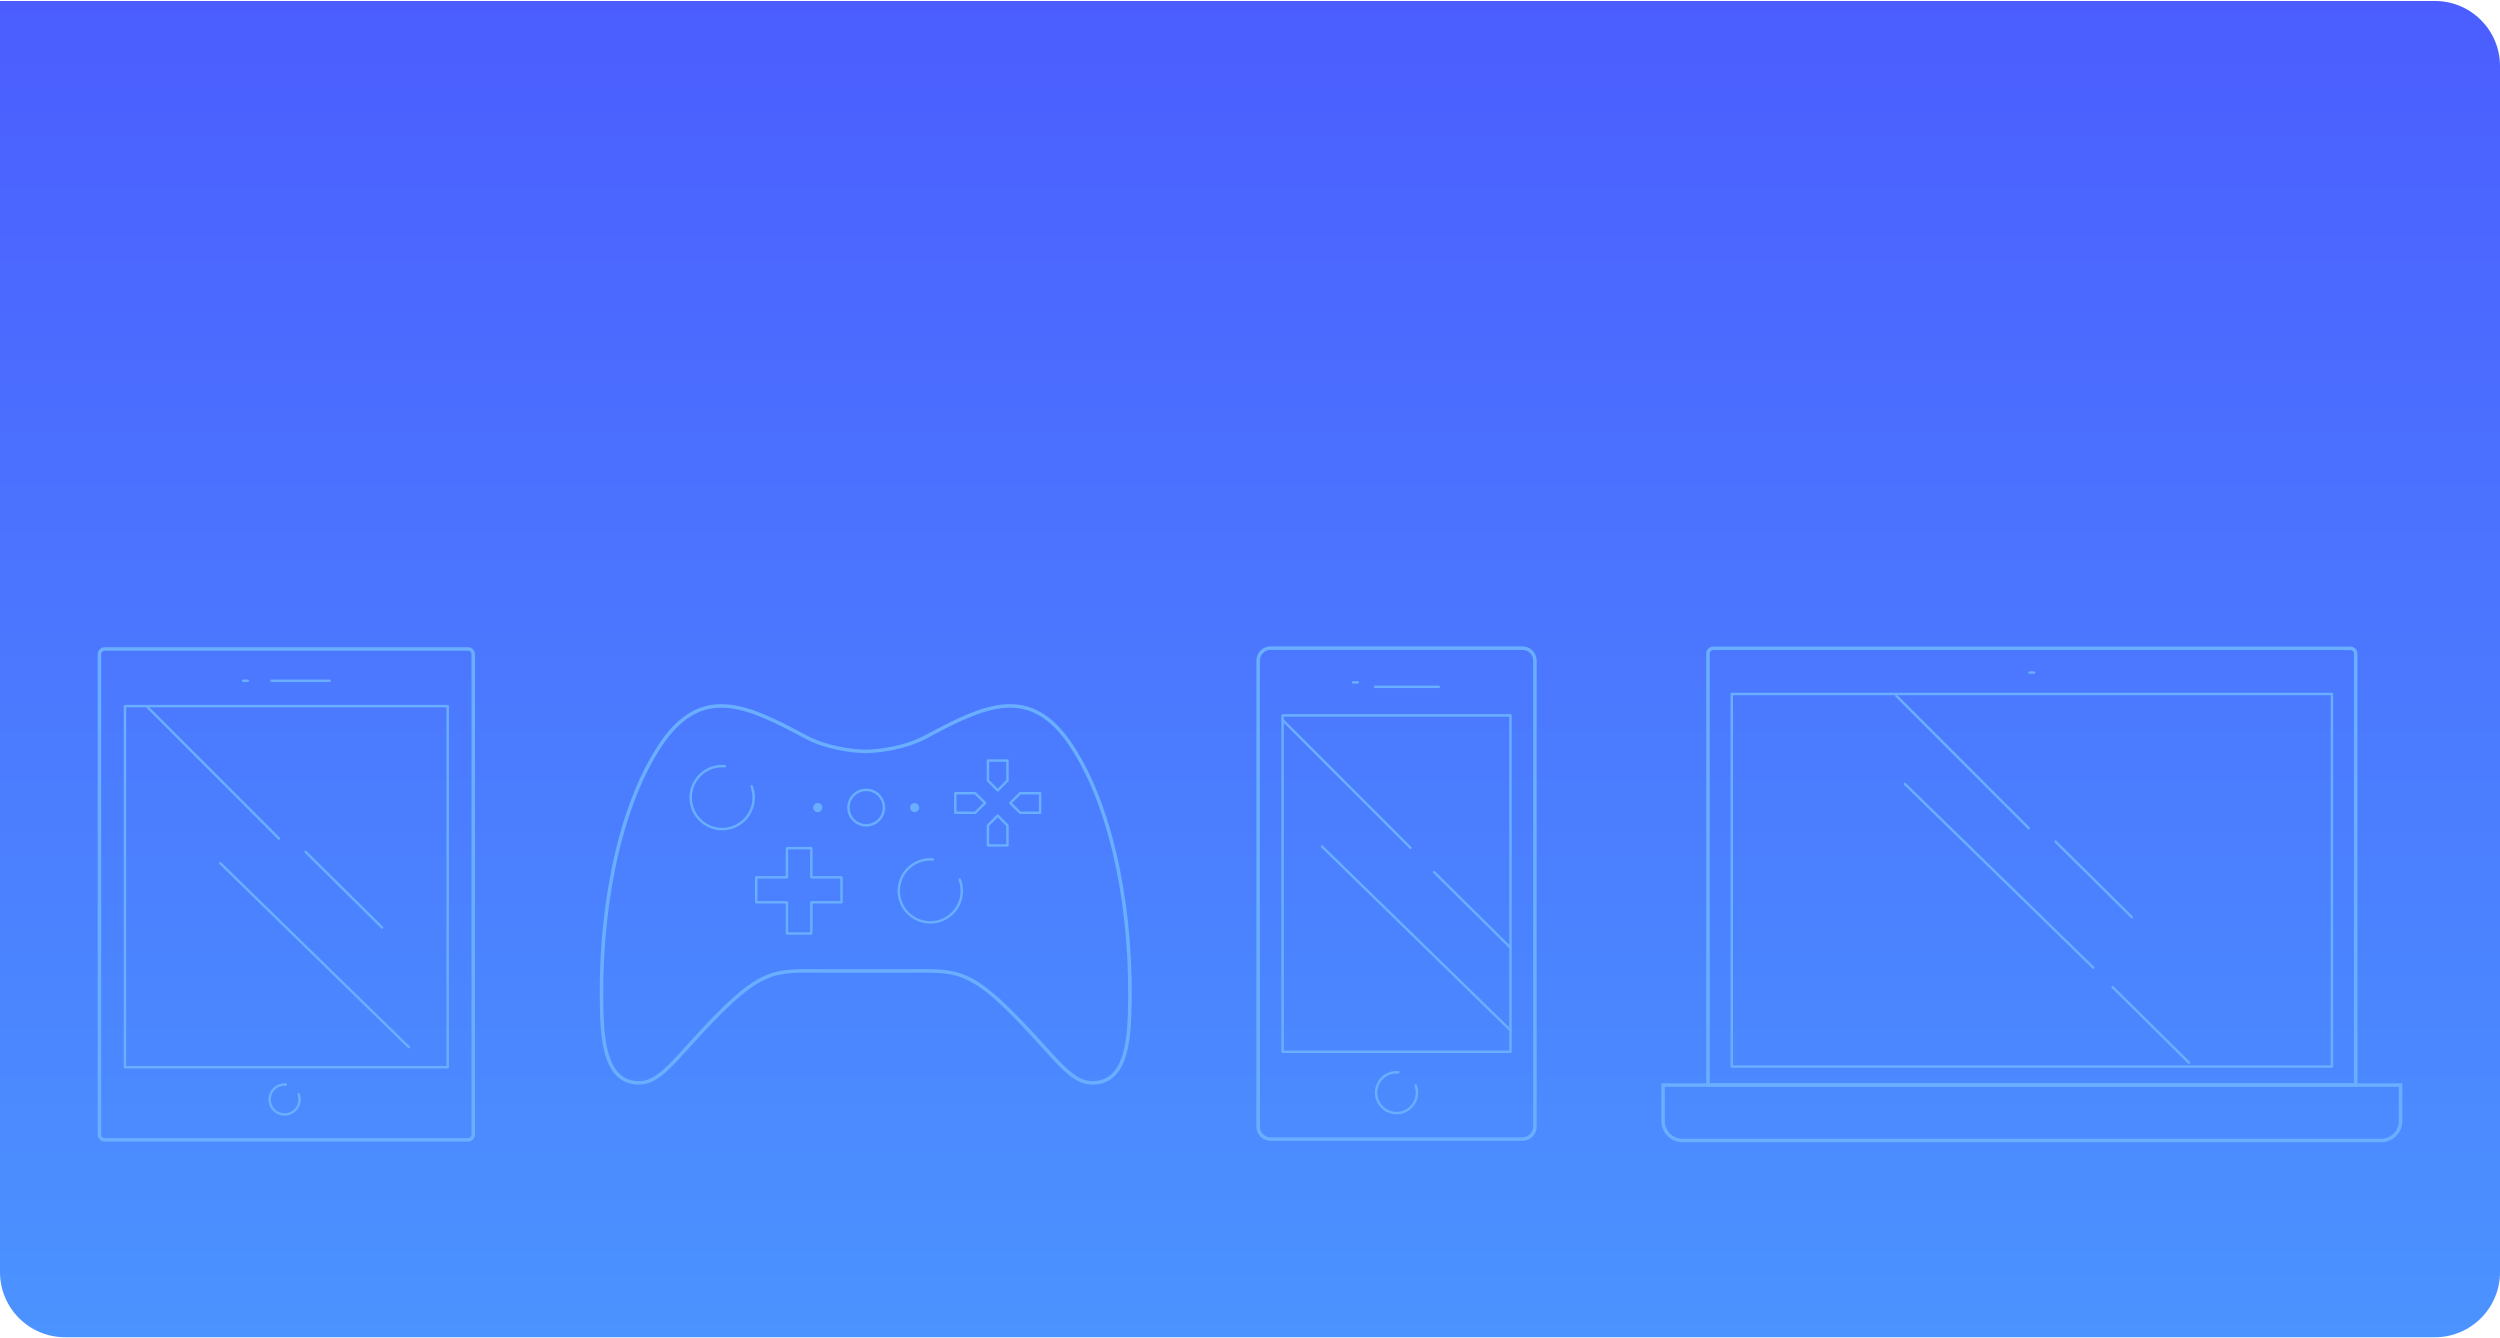 <svg width="768" height="411" viewBox="0 0 768 411" fill="none" xmlns="http://www.w3.org/2000/svg">
<path d="M0 0.3H748C759.046 0.3 768 9.255 768 20.3V390.8C768 401.846 759.046 410.8 748 410.8H20C8.954 410.8 0 401.846 0 390.8V0.3Z" fill="url(#paint0_linear)"/>
<mask id="mask0" mask-type="alpha" maskUnits="userSpaceOnUse" x="0" y="0" width="768" height="411">
<path d="M0 0.3H748C759.046 0.3 768 9.255 768 20.3V390.8C768 401.846 759.046 410.8 748 410.8H20C8.954 410.8 0 401.846 0 390.8V0.3Z" fill="url(#paint1_linear)"/>
</mask>
<g mask="url(#mask0)">
<path fill-rule="evenodd" clip-rule="evenodd" d="M467.728 199.661H390.307C388.51 199.661 387.052 201.118 387.052 202.916V346.127C387.052 347.925 388.51 349.382 390.307 349.382H467.728C469.526 349.382 470.983 347.925 470.983 346.127V202.916C470.983 201.118 469.526 199.661 467.728 199.661ZM390.307 198.576C387.91 198.576 385.967 200.519 385.967 202.916V346.127C385.967 348.524 387.91 350.467 390.307 350.467H467.728C470.125 350.467 472.068 348.524 472.068 346.127V202.916C472.068 200.519 470.125 198.576 467.728 198.576H390.307Z" fill="#69AEFF"/>
<path fill-rule="evenodd" clip-rule="evenodd" d="M393.636 219.771C393.636 219.561 393.806 219.391 394.016 219.391H464.019C464.229 219.391 464.399 219.561 464.399 219.771V323.092C464.399 323.302 464.229 323.472 464.019 323.472H394.016C393.806 323.472 393.636 323.302 393.636 323.092V219.771ZM394.396 220.151V322.713H463.64V220.151H394.396Z" fill="#69AEFF"/>
<path fill-rule="evenodd" clip-rule="evenodd" d="M429.515 329.783C428.239 329.675 426.963 329.985 425.879 330.666C424.794 331.348 423.961 332.363 423.505 333.559C423.048 334.756 422.994 336.068 423.349 337.298C423.704 338.529 424.449 339.61 425.473 340.38C426.496 341.149 427.742 341.564 429.023 341.563C430.303 341.562 431.549 341.145 432.571 340.374C433.593 339.603 434.337 338.52 434.69 337.289C435.043 336.059 434.986 334.746 434.528 333.551C434.453 333.355 434.551 333.135 434.747 333.06C434.942 332.985 435.162 333.083 435.237 333.279C435.754 334.628 435.819 336.11 435.42 337.499C435.022 338.888 434.182 340.11 433.028 340.98C431.874 341.851 430.469 342.322 429.023 342.323C427.578 342.324 426.172 341.855 425.016 340.987C423.861 340.118 423.019 338.898 422.619 337.509C422.218 336.12 422.28 334.639 422.795 333.289C423.31 331.938 424.251 330.792 425.475 330.023C426.698 329.254 428.139 328.904 429.579 329.026C429.788 329.044 429.943 329.227 429.926 329.436C429.908 329.645 429.724 329.801 429.515 329.783Z" fill="#69AEFF"/>
<path fill-rule="evenodd" clip-rule="evenodd" d="M422.064 211.002C422.064 210.792 422.234 210.622 422.443 210.622H441.995C442.205 210.622 442.375 210.792 442.375 211.002C442.375 211.212 442.205 211.382 441.995 211.382H422.443C422.234 211.382 422.064 211.212 422.064 211.002Z" fill="#69AEFF"/>
<path fill-rule="evenodd" clip-rule="evenodd" d="M415.281 209.616C415.281 209.406 415.451 209.236 415.661 209.236H417.105C417.315 209.236 417.485 209.406 417.485 209.616C417.485 209.825 417.315 209.995 417.105 209.995H415.661C415.451 209.995 415.281 209.825 415.281 209.616Z" fill="#69AEFF"/>
<path fill-rule="evenodd" clip-rule="evenodd" d="M393.782 220.689C393.93 220.541 394.171 220.541 394.319 220.689H394.059L433.563 260.193C433.711 260.341 433.711 260.582 433.563 260.73C433.415 260.878 433.174 260.878 433.026 260.73L394.059 221.764L393.782 221.227C393.634 221.078 393.634 220.838 393.782 220.689Z" fill="#69AEFF"/>
<path fill-rule="evenodd" clip-rule="evenodd" d="M464.291 316.778C464.145 316.928 463.905 316.931 463.754 316.785L405.872 260.335C405.721 260.188 405.718 259.948 405.865 259.798C406.011 259.647 406.252 259.644 406.402 259.791L464.285 316.241C464.435 316.388 464.438 316.628 464.291 316.778Z" fill="#69AEFF"/>
<path fill-rule="evenodd" clip-rule="evenodd" d="M464.289 291.413C464.142 291.562 463.901 291.564 463.752 291.416L440.3 268.2C440.151 268.053 440.15 267.812 440.297 267.663C440.445 267.514 440.685 267.513 440.834 267.661L464.287 290.876C464.436 291.024 464.437 291.264 464.289 291.413Z" fill="#69AEFF"/>
<path fill-rule="evenodd" clip-rule="evenodd" d="M143.754 199.9H32.17C31.571 199.9 31.085 200.386 31.085 200.985V348.536C31.085 349.135 31.571 349.621 32.17 349.621H143.754C144.353 349.621 144.839 349.135 144.839 348.536V200.985C144.839 200.386 144.353 199.9 143.754 199.9ZM32.17 198.815C30.971 198.815 30 199.786 30 200.985V348.536C30 349.735 30.971 350.706 32.17 350.706H143.754C144.952 350.706 145.924 349.735 145.924 348.536V200.985C145.924 199.786 144.952 198.815 143.754 198.815H32.17Z" fill="#69AEFF"/>
<path fill-rule="evenodd" clip-rule="evenodd" d="M38.009 216.918C38.009 216.708 38.179 216.538 38.389 216.538H137.534C137.744 216.538 137.914 216.708 137.914 216.918V327.856C137.914 328.066 137.744 328.236 137.534 328.236H38.389C38.179 328.236 38.009 328.066 38.009 327.856V216.918ZM38.769 217.298V327.476H137.155V217.298H38.769Z" fill="#69AEFF"/>
<path fill-rule="evenodd" clip-rule="evenodd" d="M87.784 333.555C86.871 333.478 85.957 333.7 85.181 334.187C84.405 334.675 83.809 335.402 83.482 336.258C83.156 337.114 83.116 338.054 83.371 338.934C83.625 339.815 84.158 340.589 84.891 341.139C85.623 341.69 86.515 341.987 87.432 341.987C88.348 341.986 89.239 341.687 89.971 341.135C90.703 340.583 91.235 339.809 91.488 338.928C91.74 338.047 91.7 337.107 91.372 336.252C91.297 336.056 91.395 335.836 91.59 335.761C91.786 335.686 92.006 335.784 92.081 335.98C92.468 336.99 92.516 338.098 92.218 339.137C91.92 340.176 91.292 341.091 90.428 341.742C89.565 342.393 88.513 342.745 87.432 342.746C86.351 342.747 85.299 342.396 84.434 341.746C83.57 341.097 82.941 340.184 82.641 339.145C82.341 338.106 82.387 336.998 82.773 335.987C83.158 334.977 83.862 334.12 84.777 333.544C85.693 332.969 86.771 332.707 87.848 332.798C88.057 332.816 88.212 333 88.194 333.209C88.177 333.418 87.993 333.573 87.784 333.555Z" fill="#69AEFF"/>
<path fill-rule="evenodd" clip-rule="evenodd" d="M83.02 209.122C83.02 208.912 83.191 208.742 83.4 208.742H101.239C101.448 208.742 101.618 208.912 101.618 209.122C101.618 209.332 101.448 209.502 101.239 209.502H83.4C83.191 209.502 83.02 209.332 83.02 209.122Z" fill="#69AEFF"/>
<path fill-rule="evenodd" clip-rule="evenodd" d="M74.306 209.122C74.306 208.912 74.476 208.742 74.686 208.742H76.13C76.34 208.742 76.51 208.912 76.51 209.122C76.51 209.332 76.34 209.502 76.13 209.502H74.686C74.476 209.502 74.306 209.332 74.306 209.122Z" fill="#69AEFF"/>
<path fill-rule="evenodd" clip-rule="evenodd" d="M44.736 216.649C44.885 216.501 45.125 216.501 45.273 216.649L85.964 257.34C86.112 257.488 86.112 257.729 85.964 257.877C85.815 258.025 85.575 258.025 85.427 257.877L44.736 217.186C44.588 217.038 44.588 216.798 44.736 216.649Z" fill="#69AEFF"/>
<path fill-rule="evenodd" clip-rule="evenodd" d="M125.83 321.905C125.683 322.055 125.443 322.058 125.293 321.912L67.41 265.462C67.26 265.315 67.257 265.075 67.403 264.925C67.55 264.774 67.79 264.771 67.94 264.918L125.823 321.368C125.973 321.515 125.976 321.755 125.83 321.905Z" fill="#69AEFF"/>
<path fill-rule="evenodd" clip-rule="evenodd" d="M117.626 285.197C117.479 285.346 117.238 285.347 117.089 285.199L93.637 261.984C93.488 261.836 93.487 261.596 93.634 261.447C93.782 261.298 94.022 261.296 94.171 261.444L117.623 284.659C117.772 284.807 117.774 285.047 117.626 285.197Z" fill="#69AEFF"/>
<path fill-rule="evenodd" clip-rule="evenodd" d="M722.042 199.701H526.324C525.724 199.701 525.239 200.187 525.239 200.786V332.796H723.127V200.786C723.127 200.187 722.641 199.701 722.042 199.701ZM526.324 198.616C525.125 198.616 524.154 199.588 524.154 200.786V333.881H724.212V200.786C724.212 199.588 723.24 198.616 722.042 198.616H526.324Z" fill="#69AEFF"/>
<path fill-rule="evenodd" clip-rule="evenodd" d="M731.49 349.819H516.875C513.879 349.819 511.45 347.39 511.45 344.393V333.885H736.915V344.393C736.915 347.39 734.486 349.819 731.49 349.819ZM516.875 350.904C513.28 350.904 510.365 347.989 510.365 344.393V332.8H738V344.393C738 347.989 735.085 350.904 731.49 350.904H516.875Z" fill="#69AEFF"/>
<path fill-rule="evenodd" clip-rule="evenodd" d="M531.621 213.187C531.621 212.978 531.791 212.808 532.001 212.808H716.365C716.574 212.808 716.744 212.978 716.744 213.187V327.658C716.744 327.868 716.574 328.038 716.365 328.038H532.001C531.791 328.038 531.621 327.868 531.621 327.658V213.187ZM532.381 213.567V327.278H715.985V213.567H532.381Z" fill="#69AEFF"/>
<path fill-rule="evenodd" clip-rule="evenodd" d="M623.08 206.619C623.08 206.41 623.25 206.24 623.46 206.24H624.904C625.114 206.24 625.284 206.41 625.284 206.619C625.284 206.829 625.114 206.999 624.904 206.999H623.46C623.25 206.999 623.08 206.829 623.08 206.619Z" fill="#69AEFF"/>
<path fill-rule="evenodd" clip-rule="evenodd" d="M582.281 213.475C582.429 213.326 582.67 213.326 582.818 213.475L623.508 254.165C623.657 254.313 623.657 254.554 623.508 254.702C623.36 254.851 623.12 254.851 622.971 254.702L582.281 214.012C582.133 213.864 582.133 213.623 582.281 213.475Z" fill="#69AEFF"/>
<path fill-rule="evenodd" clip-rule="evenodd" d="M643.336 297.533C643.19 297.683 642.949 297.686 642.799 297.539L584.916 241.089C584.766 240.943 584.763 240.702 584.91 240.552C585.056 240.402 585.297 240.399 585.447 240.545L643.33 296.996C643.48 297.142 643.483 297.382 643.336 297.533Z" fill="#69AEFF"/>
<path fill-rule="evenodd" clip-rule="evenodd" d="M672.723 326.727C672.575 326.876 672.335 326.878 672.186 326.73L648.734 303.514C648.585 303.367 648.583 303.126 648.731 302.977C648.879 302.828 649.119 302.827 649.268 302.975L672.72 326.19C672.869 326.338 672.871 326.578 672.723 326.727Z" fill="#69AEFF"/>
<path fill-rule="evenodd" clip-rule="evenodd" d="M655.172 282.021C655.024 282.17 654.784 282.171 654.635 282.024L631.182 258.808C631.033 258.661 631.032 258.42 631.18 258.271C631.327 258.122 631.568 258.121 631.717 258.268L655.169 281.484C655.318 281.632 655.319 281.872 655.172 282.021Z" fill="#69AEFF"/>
<path fill-rule="evenodd" clip-rule="evenodd" d="M241.365 260.673C241.365 260.403 241.583 260.185 241.853 260.185H249.133C249.403 260.185 249.621 260.403 249.621 260.673V269.147L258.412 269.147C258.681 269.147 258.9 269.366 258.9 269.635V277.087C258.9 277.357 258.681 277.575 258.412 277.575L249.621 277.575V286.667C249.621 286.937 249.403 287.156 249.133 287.156H241.853C241.583 287.156 241.365 286.937 241.365 286.667L241.365 277.575H232.417C232.147 277.575 231.929 277.357 231.929 277.087V269.635C231.929 269.366 232.147 269.147 232.417 269.147H241.365L241.365 260.673ZM242.124 260.944L242.124 269.418C242.124 269.688 241.906 269.907 241.636 269.907H232.688V276.816H241.636C241.906 276.816 242.124 277.035 242.124 277.304L242.124 286.396H248.862V277.304C248.862 277.035 249.081 276.816 249.35 276.816L258.14 276.816V269.907L249.35 269.907C249.081 269.907 248.862 269.688 248.862 269.418V260.944H242.124Z" fill="#69AEFF"/>
<path fill-rule="evenodd" clip-rule="evenodd" d="M223.23 216.375C230.842 216.93 239.054 221.26 248.011 226.025C254.22 229.327 262.111 230.224 265.946 230.282C269.78 230.224 277.672 229.327 283.88 226.025C292.837 221.26 301.049 216.93 308.661 216.375C312.493 216.096 316.183 216.77 319.743 218.815C323.295 220.855 326.685 224.241 329.957 229.331C343.003 249.625 348.523 281.934 347.565 311.491C347.409 316.294 346.989 321.411 345.51 325.461C344.024 329.531 341.423 332.624 336.882 333.135C332.755 333.601 329.687 331.712 325.959 328.061C324.27 326.407 322.419 324.365 320.259 321.981C320.037 321.736 319.812 321.488 319.583 321.236C317.124 318.525 314.255 315.387 310.753 311.856C303.747 304.79 299.199 301.565 294.807 300.076C290.943 298.767 287.166 298.784 281.813 298.808C281.06 298.811 280.275 298.815 279.454 298.815H252.437C251.616 298.815 250.832 298.811 250.078 298.808C244.725 298.784 240.949 298.767 237.084 300.076C232.692 301.565 228.145 304.79 221.138 311.856C217.637 315.387 214.767 318.525 212.308 321.236C212.08 321.488 211.855 321.736 211.633 321.981C209.472 324.365 207.622 326.407 205.932 328.061C202.204 331.712 199.137 333.601 195.009 333.135C190.469 332.624 187.867 329.531 186.381 325.461C184.902 321.411 184.482 316.294 184.327 311.491C183.368 281.934 188.888 249.625 201.935 229.331C205.206 224.241 208.596 220.855 212.148 218.815C215.709 216.77 219.398 216.096 223.23 216.375ZM279.454 297.73C280.269 297.73 281.052 297.726 281.807 297.722C287.133 297.696 291.107 297.677 295.155 299.049C299.794 300.621 304.488 303.996 311.524 311.092C315.043 314.641 317.925 317.793 320.387 320.507C320.614 320.758 320.838 321.005 321.058 321.248C323.226 323.639 325.053 325.656 326.718 327.286C330.383 330.874 333.136 332.466 336.761 332.057C340.741 331.609 343.085 328.94 344.491 325.089C345.905 321.216 346.325 316.253 346.48 311.456C347.435 282.001 341.921 249.948 329.044 229.917C325.835 224.926 322.561 221.685 319.202 219.756C315.851 217.831 312.381 217.192 308.74 217.457C301.405 217.992 293.415 222.182 284.39 226.983C278.369 230.185 270.883 231.186 266.728 231.346L266.728 231.367C266.49 231.371 266.229 231.371 265.946 231.367C265.663 231.371 265.401 231.371 265.163 231.367L265.164 231.346C261.009 231.186 253.522 230.185 247.502 226.983C238.477 222.182 230.486 217.992 223.151 217.457C219.51 217.192 216.04 217.831 212.689 219.756C209.33 221.685 206.056 224.926 202.847 229.917C189.971 249.948 184.456 282.001 185.411 311.456C185.567 316.253 185.986 321.216 187.4 325.089C188.807 328.94 191.15 331.609 195.131 332.057C198.755 332.466 201.509 330.874 205.173 327.286C206.838 325.656 208.666 323.639 210.833 321.247C211.054 321.004 211.277 320.758 211.505 320.507C213.966 317.793 216.849 314.641 220.368 311.092C227.403 303.996 232.097 300.621 236.736 299.049C240.784 297.677 244.759 297.696 250.084 297.722C250.84 297.726 251.623 297.73 252.437 297.73H279.454Z" fill="#69AEFF"/>
<path fill-rule="evenodd" clip-rule="evenodd" d="M286.57 264.405C284.56 264.236 282.548 264.724 280.84 265.798C279.131 266.871 277.819 268.471 277.099 270.356C276.38 272.242 276.294 274.31 276.853 276.248C277.412 278.187 278.587 279.891 280.2 281.103C281.813 282.316 283.776 282.97 285.794 282.969C287.812 282.967 289.774 282.309 291.385 281.094C292.996 279.879 294.168 278.174 294.725 276.234C295.281 274.295 295.191 272.227 294.469 270.343C294.394 270.147 294.492 269.927 294.688 269.852C294.884 269.777 295.103 269.875 295.178 270.071C295.959 272.109 296.056 274.345 295.455 276.443C294.853 278.541 293.585 280.387 291.843 281.701C290.1 283.015 287.977 283.727 285.795 283.728C283.612 283.73 281.488 283.022 279.744 281.71C277.999 280.399 276.728 278.556 276.123 276.459C275.518 274.362 275.612 272.125 276.39 270.086C277.168 268.047 278.588 266.316 280.436 265.155C282.284 263.993 284.459 263.465 286.634 263.649C286.843 263.666 286.998 263.85 286.981 264.059C286.963 264.268 286.779 264.423 286.57 264.405Z" fill="#69AEFF"/>
<path fill-rule="evenodd" clip-rule="evenodd" d="M222.637 235.749C220.626 235.579 218.615 236.067 216.906 237.141C215.198 238.214 213.885 239.814 213.166 241.699C212.447 243.585 212.36 245.653 212.92 247.591C213.479 249.53 214.654 251.234 216.267 252.446C217.88 253.659 219.843 254.313 221.861 254.312C223.878 254.31 225.841 253.652 227.452 252.437C229.063 251.223 230.235 249.517 230.791 247.577C231.347 245.638 231.258 243.57 230.536 241.686C230.461 241.49 230.558 241.27 230.754 241.195C230.95 241.12 231.17 241.218 231.245 241.414C232.026 243.452 232.123 245.689 231.521 247.786C230.92 249.884 229.652 251.73 227.909 253.044C226.167 254.358 224.044 255.07 221.861 255.071C219.679 255.073 217.555 254.365 215.81 253.053C214.066 251.742 212.795 249.899 212.19 247.802C211.585 245.705 211.678 243.468 212.456 241.429C213.234 239.39 214.654 237.659 216.502 236.498C218.35 235.336 220.526 234.808 222.701 234.992C222.91 235.009 223.065 235.193 223.047 235.402C223.029 235.611 222.846 235.766 222.637 235.749Z" fill="#69AEFF"/>
<path fill-rule="evenodd" clip-rule="evenodd" d="M264.281 243.359C263.026 243.84 262.013 244.8 261.466 246.028C260.918 247.256 260.881 248.651 261.362 249.907C261.843 251.162 262.803 252.175 264.031 252.722C265.259 253.27 266.654 253.307 267.91 252.826C269.165 252.344 270.178 251.384 270.725 250.156C271.273 248.928 271.31 247.533 270.829 246.278C270.348 245.023 269.387 244.01 268.159 243.462C266.932 242.915 265.536 242.878 264.281 243.359ZM260.772 245.719C261.401 244.307 262.566 243.203 264.009 242.65C265.453 242.096 267.057 242.139 268.469 242.769C269.881 243.398 270.985 244.563 271.538 246.006C272.091 247.45 272.048 249.054 271.419 250.466C270.79 251.877 269.625 252.981 268.182 253.535C266.738 254.088 265.134 254.045 263.722 253.416C262.31 252.786 261.206 251.622 260.653 250.178C260.1 248.735 260.142 247.131 260.772 245.719Z" fill="#69AEFF"/>
<path d="M282.378 248.091C282.378 248.869 281.747 249.5 280.969 249.5C280.191 249.5 279.56 248.869 279.56 248.091C279.56 247.313 280.191 246.682 280.969 246.682C281.747 246.682 282.378 247.313 282.378 248.091Z" fill="#69AEFF"/>
<path d="M252.629 248.091C252.629 248.869 251.998 249.5 251.22 249.5C250.442 249.5 249.812 248.869 249.812 248.091C249.812 247.313 250.442 246.682 251.22 246.682C251.998 246.682 252.629 247.313 252.629 248.091Z" fill="#69AEFF"/>
<path fill-rule="evenodd" clip-rule="evenodd" d="M309.981 246.683C309.981 246.581 310.022 246.484 310.094 246.413L313.126 243.413C313.197 243.342 313.293 243.303 313.393 243.303H319.525C319.734 243.303 319.904 243.473 319.904 243.683V249.682C319.904 249.892 319.734 250.062 319.525 250.062H313.393C313.293 250.062 313.197 250.023 313.126 249.952L310.094 246.953C310.022 246.881 309.981 246.784 309.981 246.683ZM313.549 249.303H319.145V244.062H313.549L310.901 246.683L313.549 249.303Z" fill="#69AEFF"/>
<path fill-rule="evenodd" clip-rule="evenodd" d="M303.009 246.683C303.009 246.581 302.968 246.484 302.896 246.413L299.865 243.413C299.793 243.342 299.697 243.303 299.597 243.303H293.466C293.256 243.303 293.086 243.473 293.086 243.683V249.682C293.086 249.892 293.256 250.062 293.466 250.062H299.597C299.697 250.062 299.793 250.023 299.865 249.952L302.896 246.953C302.968 246.881 303.009 246.784 303.009 246.683ZM299.441 249.303H293.845V244.062H299.441L302.089 246.683L299.441 249.303Z" fill="#69AEFF"/>
<path fill-rule="evenodd" clip-rule="evenodd" d="M306.495 250.168C306.597 250.168 306.694 250.209 306.765 250.281L309.765 253.313C309.836 253.384 309.875 253.48 309.875 253.58V259.712C309.875 259.921 309.705 260.091 309.495 260.091H303.495C303.286 260.091 303.116 259.921 303.116 259.712V253.58C303.116 253.48 303.155 253.384 303.225 253.313L306.225 250.281C306.297 250.209 306.394 250.168 306.495 250.168ZM303.875 253.736V259.332H309.115V253.736L306.495 251.088L303.875 253.736Z" fill="#69AEFF"/>
<path fill-rule="evenodd" clip-rule="evenodd" d="M306.495 243.196C306.597 243.196 306.694 243.155 306.765 243.083L309.765 240.051C309.836 239.98 309.875 239.884 309.875 239.784V233.653C309.875 233.443 309.705 233.273 309.495 233.273H303.495C303.286 233.273 303.116 233.443 303.116 233.653V239.784C303.116 239.884 303.155 239.98 303.225 240.051L306.225 243.083C306.297 243.155 306.394 243.196 306.495 243.196ZM303.875 239.628V234.032H309.115V239.628L306.495 242.276L303.875 239.628Z" fill="#69AEFF"/>
</g>
<defs>
<linearGradient id="paint0_linear" x1="384" y1="0.3" x2="384" y2="410.8" gradientUnits="userSpaceOnUse">
<stop stop-color="#4B5DFF"/>
<stop offset="1" stop-color="#4B93FF"/>
</linearGradient>
<linearGradient id="paint1_linear" x1="384" y1="0.3" x2="384" y2="410.8" gradientUnits="userSpaceOnUse">
<stop stop-color="#4B5DFF"/>
<stop offset="1" stop-color="#4B93FF"/>
</linearGradient>
</defs>
</svg>
